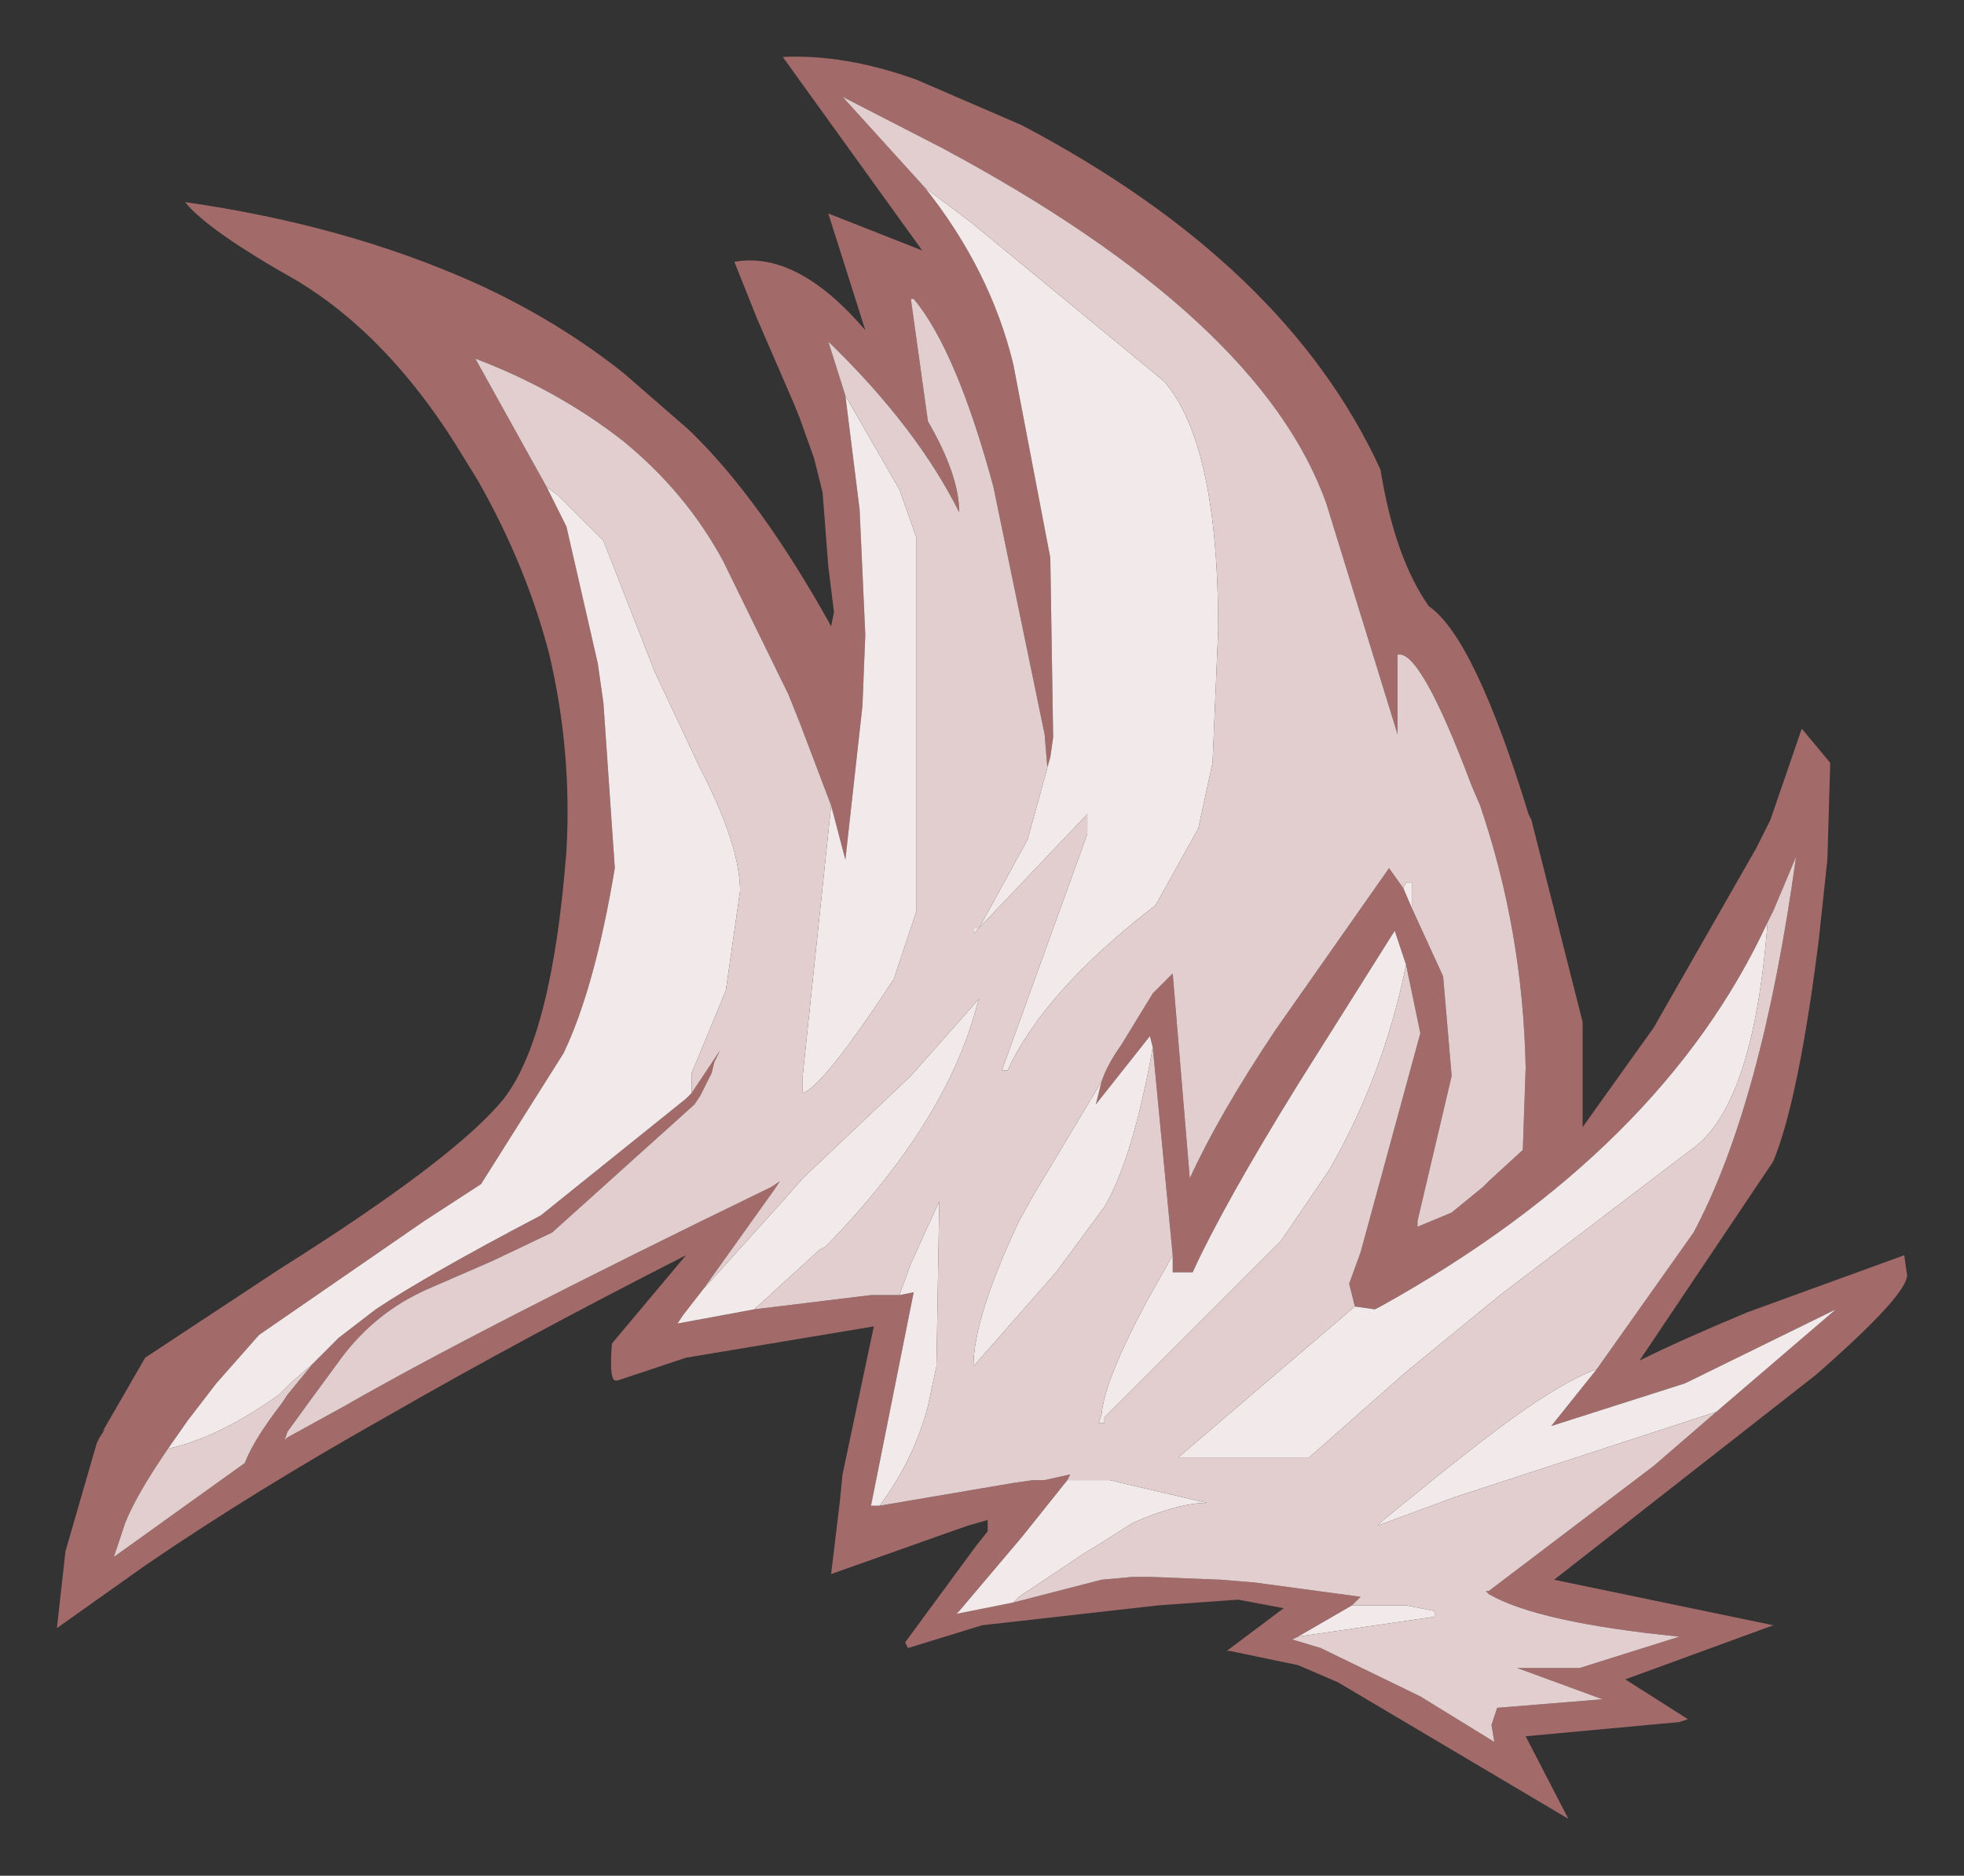 <?xml version="1.0" encoding="UTF-8" standalone="no"?>
<svg xmlns:xlink="http://www.w3.org/1999/xlink" height="32.95px" width="34.5px" xmlns="http://www.w3.org/2000/svg">
  <rect width="100%" height="100%" fill="#333333" stroke="none"/>
  <g transform="matrix(1.0, 0.0, 0.0, 1.0, 1, 1)">
    <path d="M23.8 14.95 L24.35 16.15 24.5 17.9 23.9 20.45 23.9 20.55 24.5 20.3 25.05 19.85 25.15 19.75 25.75 19.2 25.8 17.75 Q25.75 15.35 25.0 13.15 L24.85 12.8 Q23.95 10.4 23.55 10.5 L23.55 11.9 22.3 7.85 Q21.15 4.6 15.55 1.6 L13.8 0.7 15.25 2.3 Q16.4 3.75 16.8 5.4 L17.45 8.8 17.5 11.95 17.45 12.3 17.4 12.5 17.35 11.9 16.45 7.55 Q15.8 5.15 15.05 4.25 L15.0 4.25 15.3 6.4 Q15.85 7.35 15.85 8.0 15.1 6.5 13.55 5.0 L13.85 5.95 14.1 7.95 14.2 10.15 14.15 11.4 13.85 14.1 13.6 13.15 13.05 11.7 12.85 11.2 11.7 8.85 Q11.05 7.65 9.95 6.75 8.8 5.85 7.35 5.3 L8.6 7.55 8.95 8.25 9.5 10.65 9.6 11.35 9.8 14.25 Q9.45 16.35 8.9 17.5 L7.45 19.8 6.45 20.45 3.55 22.45 2.8 23.3 2.3 23.95 1.95 24.45 Q1.4 25.25 1.2 25.75 L1.0 26.35 3.3 24.7 Q3.45 24.3 3.95 23.65 L4.05 23.5 4.5 22.95 4.95 22.5 5.6 22.0 Q6.5 21.4 8.5 20.35 L11.05 18.3 11.15 18.2 11.25 18.05 11.65 17.45 11.55 17.65 11.5 17.85 11.3 18.25 11.2 18.4 8.7 20.65 7.65 21.15 6.5 21.65 Q5.6 22.05 5.0 22.85 L4.45 23.6 4.05 24.15 4.0 24.3 4.05 24.25 5.05 23.7 Q7.4 22.35 12.55 19.85 L12.7 19.75 12.6 19.9 11.35 21.65 11.0 22.1 10.9 22.25 12.25 22.0 14.3 21.75 14.8 21.75 15.05 21.7 14.3 25.45 14.45 25.45 16.8 25.05 17.15 25.0 17.35 25.0 17.8 24.9 17.75 25.0 17.55 25.25 16.95 26.0 15.85 27.3 15.8 27.35 16.8 27.15 18.35 26.75 18.9 26.7 19.2 26.7 20.45 26.75 21.05 26.8 22.9 27.05 22.8 27.15 22.75 27.2 21.8 27.75 21.7 27.8 22.2 27.95 23.95 28.8 25.25 29.6 25.2 29.3 25.3 29.0 27.15 28.85 25.65 28.3 26.75 28.3 28.5 27.75 Q26.0 27.5 25.15 27.0 L25.1 26.95 25.15 26.95 28.05 24.75 29.15 23.8 31.25 22.0 28.6 23.3 26.25 24.05 27.05 23.05 28.75 20.65 Q29.95 18.4 30.55 14.05 L30.55 13.95 30.55 14.05 30.15 15.0 30.05 15.2 Q28.2 19.2 23.25 21.95 L23.15 22.0 22.8 21.95 22.7 21.55 22.9 21.0 23.95 17.15 23.7 15.95 23.5 15.35 21.8 18.05 Q20.5 20.15 19.95 21.35 L19.6 21.35 19.6 21.05 19.25 17.4 19.2 17.2 18.25 18.4 18.35 18.0 Q18.45 17.7 18.7 17.35 L19.25 16.45 19.6 16.1 19.9 19.7 Q20.4 18.6 21.4 17.1 L23.4 14.25 23.65 14.6 23.8 14.95 M23.25 7.25 Q23.5 8.8 24.1 9.65 24.9 10.2 25.85 13.3 L25.9 13.4 26.8 16.95 26.8 18.3 26.8 18.8 28.05 17.05 29.85 13.9 30.1 13.4 30.65 11.8 31.15 12.4 31.1 14.1 30.95 15.5 Q30.6 18.3 30.15 19.4 L27.8 22.9 Q28.5 22.55 29.7 22.05 L32.45 21.05 32.5 21.4 Q32.5 21.75 30.9 23.15 L26.3 26.75 30.15 27.55 27.55 28.5 28.65 29.2 28.5 29.25 25.8 29.5 26.55 30.95 22.5 28.55 21.8 28.25 20.6 28.0 20.55 28.0 21.55 27.25 20.75 27.1 19.35 27.2 16.25 27.55 14.95 27.95 14.9 27.85 16.15 26.15 16.35 25.9 16.35 25.7 16.0 25.8 13.6 26.65 13.75 25.4 13.8 24.9 14.35 22.3 11.05 22.85 9.85 23.25 9.8 23.25 Q9.7 23.2 9.75 22.6 L11.05 21.05 Q8.2 22.5 5.85 23.85 3.45 25.2 1.55 26.5 L0.0 27.6 0.15 26.25 0.7 24.35 0.75 24.25 0.85 24.1 0.8 24.15 1.55 22.85 3.9 21.3 Q7.0 19.35 7.85 18.3 8.7 17.2 8.95 13.95 9.05 12.2 8.65 10.5 8.25 8.95 7.4 7.45 L7.0 6.8 Q5.8 4.9 4.25 3.95 2.65 3.05 2.25 2.55 5.05 2.95 7.3 3.95 8.75 4.6 9.95 5.55 L11.1 6.55 Q12.35 7.75 13.6 10.0 L13.65 9.75 13.55 8.95 13.45 7.65 13.3 7.05 13.05 6.35 12.95 6.1 12.3 4.6 11.9 3.6 Q13.0 3.4 14.2 4.8 L13.55 2.75 15.2 3.4 12.75 0.0 Q13.85 -0.05 15.1 0.4 L16.95 1.2 Q21.6 3.65 23.25 7.25" fill="#a36a6a" fill-rule="evenodd" stroke="none"/>
    <path d="M15.25 2.3 L16.05 2.9 19.45 5.7 Q20.4 6.8 20.4 10.05 L20.3 12.4 20.05 13.55 19.3 14.9 Q17.35 16.4 16.7 17.8 L16.6 17.8 18.1 13.65 18.1 13.3 16.2 15.3 16.1 15.4 16.1 15.3 16.2 15.3 17.05 13.75 17.45 12.3 17.5 11.95 17.45 8.8 16.8 5.4 Q16.4 3.75 15.25 2.3 M13.85 5.95 L14.8 7.6 15.1 8.45 15.1 11.55 15.1 11.65 15.1 15.0 14.7 16.2 Q13.45 18.1 13.1 18.2 L13.1 17.9 13.6 13.15 13.85 14.1 14.15 11.4 14.2 10.15 14.1 7.95 13.85 5.95 M8.6 7.55 L8.8 7.7 9.6 8.5 10.5 10.8 11.3 12.5 Q12.0 13.85 12.0 14.65 L11.75 16.4 11.15 17.85 11.15 18.2 11.05 18.3 8.5 20.35 Q6.5 21.4 5.6 22.0 L4.95 22.5 4.5 22.95 4.1 23.3 3.9 23.5 Q2.85 24.25 1.95 24.45 L2.3 23.95 2.8 23.3 3.55 22.45 6.45 20.45 7.45 19.8 8.9 17.5 Q9.45 16.35 9.8 14.25 L9.6 11.35 9.5 10.65 8.95 8.25 8.6 7.55 M11.35 21.65 L12.75 20.1 13.1 19.7 15.0 17.9 16.15 16.6 16.2 16.55 16.2 16.4 16.2 16.5 16.2 16.55 16.15 16.7 Q15.6 18.75 13.5 20.9 L13.4 20.95 12.25 22.0 10.9 22.25 11.0 22.1 11.35 21.65 M14.8 21.75 L15.0 21.2 15.5 20.1 15.45 23.0 15.3 23.7 Q15.05 24.65 14.45 25.45 L14.3 25.45 15.05 21.7 14.8 21.75 M17.75 25.0 L18.5 25.0 18.7 25.05 20.2 25.4 Q19.7 25.4 18.9 25.75 L18.35 26.1 18.1 26.25 16.9 27.05 16.8 27.15 15.8 27.35 15.85 27.3 16.95 26.0 17.55 25.25 17.75 25.0 M22.75 27.2 L23.7 27.2 24.2 27.3 24.2 27.4 21.8 27.75 22.75 27.2 M29.15 23.8 L24.55 25.3 23.2 25.8 23.3 25.7 24.35 24.85 25.05 24.3 Q26.35 23.3 27.05 23.05 L26.25 24.05 28.6 23.3 31.25 22.0 29.15 23.8 M30.05 15.2 Q29.8 18.45 28.7 19.2 L25.35 21.75 23.7 23.1 22.0 24.6 19.7 24.6 22.8 21.95 23.15 22.0 23.25 21.95 Q28.2 19.2 30.05 15.2 M23.7 15.95 Q23.3 17.9 22.35 19.55 L21.5 20.8 18.4 23.9 18.4 24.0 18.3 24.0 18.35 23.85 Q18.4 23.25 19.15 21.85 L19.6 21.05 19.6 21.35 19.95 21.35 Q20.5 20.15 21.8 18.05 L23.5 15.35 23.7 15.95 M19.25 17.4 Q18.9 19.35 18.4 20.2 L17.55 21.35 16.1 23.0 Q16.1 22.15 16.9 20.45 L17.15 20.0 18.35 18.0 18.25 18.4 19.2 17.2 19.25 17.4 M23.65 14.6 L23.7 14.5 23.8 14.5 23.8 14.95 23.65 14.6" fill="url(#gradient0)" fill-rule="evenodd" stroke="none"/>
    <path d="M15.25 2.3 L13.8 0.7 15.55 1.6 Q21.15 4.6 22.3 7.85 L23.55 11.9 23.55 10.5 Q23.95 10.4 24.85 12.8 L25.0 13.15 Q25.75 15.35 25.8 17.75 L25.75 19.2 25.15 19.75 25.05 19.85 24.5 20.3 23.9 20.55 23.9 20.45 24.5 17.9 24.35 16.15 23.8 14.95 23.8 14.5 23.7 14.5 23.65 14.6 23.4 14.25 21.4 17.1 Q20.4 18.6 19.9 19.7 L19.6 16.1 19.25 16.45 18.7 17.35 Q18.45 17.7 18.35 18.0 L17.15 20.0 16.9 20.45 Q16.1 22.15 16.1 23.0 L17.55 21.35 18.4 20.2 Q18.9 19.35 19.25 17.4 L19.6 21.05 19.15 21.85 Q18.4 23.25 18.35 23.85 L18.3 24.0 18.4 24.0 18.4 23.9 21.5 20.8 22.35 19.55 Q23.3 17.9 23.7 15.95 L23.95 17.15 22.9 21.0 22.7 21.55 22.8 21.95 19.7 24.6 22.0 24.6 23.7 23.1 25.35 21.75 28.7 19.2 Q29.8 18.45 30.05 15.2 L30.15 15.0 30.55 14.05 30.55 13.95 30.55 14.05 Q29.95 18.4 28.75 20.65 L27.05 23.05 Q26.35 23.3 25.05 24.3 L24.35 24.85 23.3 25.7 23.2 25.8 24.55 25.3 29.15 23.8 28.05 24.75 25.15 26.95 25.1 26.95 25.15 27.0 Q26.0 27.5 28.5 27.75 L26.75 28.3 25.65 28.3 27.15 28.85 25.3 29.0 25.2 29.3 25.25 29.6 23.95 28.8 22.2 27.95 21.7 27.8 21.8 27.75 24.2 27.4 24.2 27.3 23.7 27.2 22.75 27.2 22.8 27.15 22.9 27.05 21.05 26.8 20.45 26.75 19.2 26.7 18.9 26.7 18.35 26.75 16.8 27.15 16.9 27.05 18.1 26.25 18.35 26.1 18.9 25.75 Q19.7 25.4 20.2 25.4 L18.7 25.05 18.5 25.0 17.75 25.0 17.8 24.9 17.35 25.0 17.15 25.0 16.8 25.05 14.45 25.45 Q15.05 24.65 15.3 23.7 L15.45 23.0 15.5 20.1 15.0 21.2 14.8 21.75 14.3 21.75 12.25 22.0 13.4 20.95 13.5 20.9 Q15.6 18.75 16.15 16.7 L16.2 16.55 16.2 16.5 16.2 16.4 16.2 16.55 16.15 16.6 15.0 17.9 13.1 19.7 12.75 20.1 11.35 21.65 12.6 19.9 12.7 19.75 12.55 19.85 Q7.4 22.35 5.05 23.7 L4.05 24.25 4.0 24.3 4.05 24.15 4.45 23.6 5.0 22.85 Q5.6 22.05 6.5 21.65 L7.65 21.15 8.7 20.65 11.2 18.4 11.3 18.25 11.5 17.85 11.55 17.65 11.65 17.45 11.25 18.05 11.15 18.2 11.15 17.85 11.75 16.4 12.0 14.65 Q12.0 13.85 11.3 12.5 L10.5 10.8 9.6 8.5 8.8 7.7 8.6 7.55 7.35 5.3 Q8.8 5.85 9.95 6.75 11.05 7.65 11.7 8.85 L12.85 11.2 13.05 11.7 13.6 13.15 13.1 17.9 13.1 18.2 Q13.45 18.1 14.7 16.2 L15.1 15.0 15.1 11.65 15.1 11.55 15.1 8.45 14.8 7.6 13.85 5.95 13.55 5.0 Q15.1 6.5 15.85 8.0 15.85 7.35 15.3 6.4 L15.0 4.25 15.05 4.25 Q15.8 5.15 16.45 7.55 L17.35 11.9 17.4 12.5 17.45 12.3 17.05 13.75 16.2 15.3 16.1 15.3 16.1 15.4 16.2 15.3 18.1 13.3 18.1 13.65 16.6 17.8 16.7 17.8 Q17.35 16.4 19.3 14.9 L20.05 13.55 20.3 12.4 20.4 10.05 Q20.4 6.8 19.45 5.7 L16.05 2.9 15.25 2.3 M1.95 24.45 Q2.85 24.25 3.9 23.5 L4.1 23.3 4.5 22.95 4.05 23.5 3.95 23.65 Q3.45 24.3 3.3 24.7 L1.0 26.35 1.2 25.75 Q1.4 25.25 1.95 24.45" fill="#e2cece" fill-rule="evenodd" stroke="none"/>
  </g>
  <defs>
    <radialGradient cx="0" cy="0" gradientTransform="matrix(0.036, -0.007, 0.003, 0.012, -22.7, 10.85)" gradientUnits="userSpaceOnUse" id="gradient0" r="819.2" spreadMethod="pad">
      <stop offset="0.478" stop-color="#ffffff"></stop>
      <stop offset="0.882" stop-color="#f2eaea"></stop>
    </radialGradient>
  </defs>
</svg>